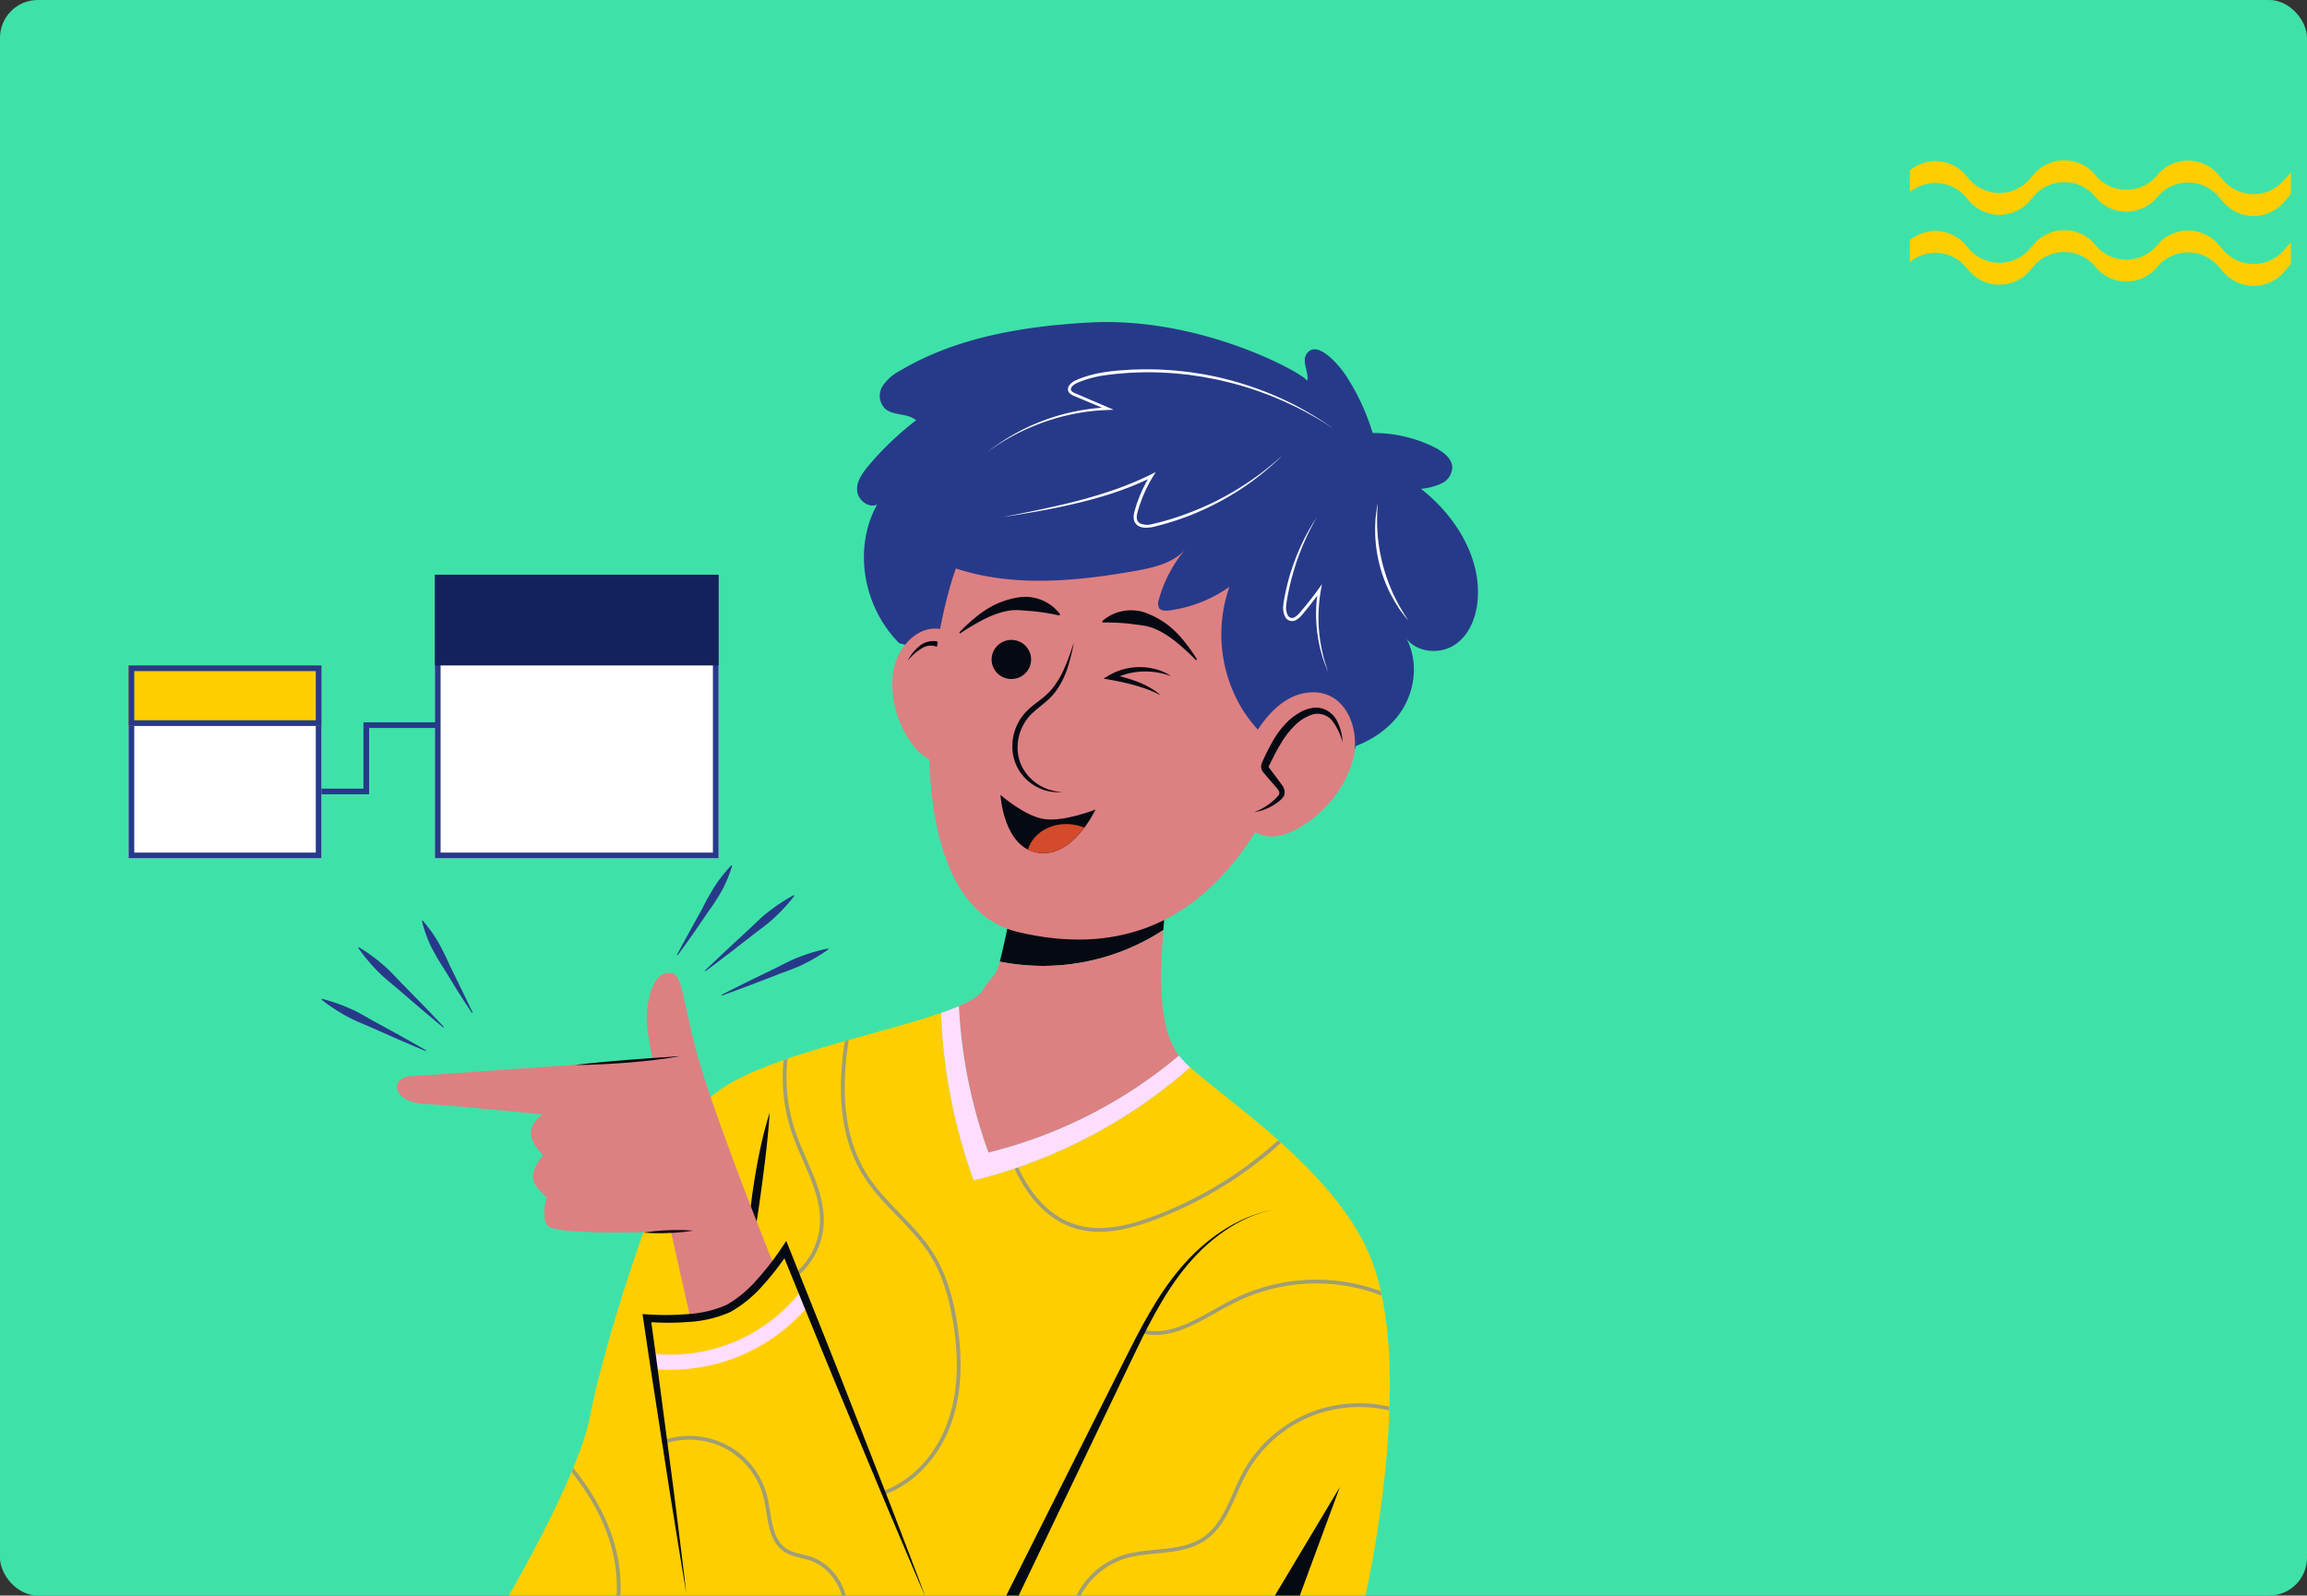 <svg xmlns="http://www.w3.org/2000/svg" xmlns:xlink="http://www.w3.org/1999/xlink" width="610" height="422" viewBox="0 0 610 422">
  <rect x="0" y="0" width="610" height="422" fill="#333333" stroke="none"/>
  <defs>
    <clipPath id="clip-path">
      <rect id="Rectángulo_383409" data-name="Rectángulo 383409" width="305.803" height="336.824" fill="none"/>
    </clipPath>
    <clipPath id="clip-path-2">
      <rect id="Rectángulo_383401" data-name="Rectángulo 383401" width="305.803" height="349.688" fill="none"/>
    </clipPath>
    <clipPath id="clip-path-3">
      <path id="Trazado_829672" data-name="Trazado 829672" d="M154.623,295.364a135.877,135.877,0,0,0,57.24-29.929c11.348,10.018,36.614,26.7,46.637,47.831,14.03,29.582-.29,91.881-.29,91.881H31.7s18.631-31.784,21.572-47.8,18.141-66.964,29.908-82.006c8.948-11.439,44.26-17.827,62.822-24.286a144.759,144.759,0,0,0,8.624,44.3" transform="translate(-31.696 -251.059)" fill="none"/>
    </clipPath>
    <clipPath id="clip-path-4">
      <rect id="Rectángulo_383402" data-name="Rectángulo 383402" width="240.739" height="170.697" fill="none"/>
    </clipPath>
    <clipPath id="clip-path-6">
      <rect id="Rectángulo_383403" data-name="Rectángulo 383403" width="15.103" height="27.326" fill="none"/>
    </clipPath>
    <clipPath id="clip-path-7">
      <rect id="Rectángulo_383404" data-name="Rectángulo 383404" width="23.389" height="28.031" fill="none"/>
    </clipPath>
    <clipPath id="clip-path-8">
      <path id="Trazado_829699" data-name="Trazado 829699" d="M149.121,178.208c5.282.773,13.533-2.529,13.533-2.529s-5.9,12.812-15.134,11.46-10-15.348-10-15.348,6.319,5.645,11.6,6.418" transform="translate(-137.52 -171.79)" fill="none"/>
    </clipPath>
    <clipPath id="clip-path-10">
      <rect id="Rectángulo_383406" data-name="Rectángulo 383406" width="14.957" height="14.803" fill="none"/>
    </clipPath>
  </defs>
  <g id="_35" data-name="35" transform="translate(-810 -13662)">
    <g id="Grupo_1095201" data-name="Grupo 1095201">
      <rect id="Rectángulo_383410" data-name="Rectángulo 383410" width="610" height="422" rx="10" transform="translate(810 13662)" fill="#3ee2a8"/>
      <g id="Grupo_1095199" data-name="Grupo 1095199" transform="translate(895 13747.176)">
        <g id="Grupo_1095198" data-name="Grupo 1095198" clip-path="url(#clip-path)">
          <g id="Grupo_1095174" data-name="Grupo 1095174">
            <g id="Grupo_1095173" data-name="Grupo 1095173" clip-path="url(#clip-path-2)">
              <path id="Trazado_829662" data-name="Trazado 829662" d="M111.205,224.354a188.773,188.773,0,0,0,3.787-19.141l40.871-2.392s-.848,5.6-1.417,13.176a58.125,58.125,0,0,1-43.241,8.357" transform="translate(68.156 -55.196)" fill="#050a12"/>
              <path id="Trazado_829663" data-name="Trazado 829663" d="M107.494,241.049c3.345-1.446,5.672-2.919,6.5-4.476,1.563-2.939,3.187-2.974,4.32-7.293a58.122,58.122,0,0,0,43.241-8.357c-.93,12.385-1.377,25.928,4.1,33.153.015.02.034.04.049.06a124.522,124.522,0,0,1-50.393,25.654,132.486,132.486,0,0,1-7.813-38.74" transform="translate(61.048 -60.122)" fill="#dd8082"/>
              <path id="Trazado_829664" data-name="Trazado 829664" d="M53.268,357.351c2.942-16.013,18.141-66.963,29.908-82.006,8.947-11.439,44.26-17.827,62.822-24.286a144.777,144.777,0,0,0,8.625,44.3,135.881,135.881,0,0,0,57.239-29.928c11.349,10.017,36.614,26.7,46.637,47.831,14.03,29.582-.289,91.881-.289,91.881H31.7s18.631-31.784,21.572-47.8" transform="translate(17.832 -68.323)" fill="#ffce00"/>
            </g>
          </g>
          <g id="Grupo_1095179" data-name="Grupo 1095179" transform="translate(49.528 182.736)">
            <g id="Grupo_1095178" data-name="Grupo 1095178" clip-path="url(#clip-path-3)">
              <g id="Grupo_1095177" data-name="Grupo 1095177" transform="translate(10.931 -3.745)" opacity="0.5" style="mix-blend-mode: multiply;isolation: isolate">
                <g id="Grupo_1095176" data-name="Grupo 1095176">
                  <g id="Grupo_1095175" data-name="Grupo 1095175" clip-path="url(#clip-path-4)">
                    <path id="Trazado_829665" data-name="Trazado 829665" d="M189.953,246.03c-3.824,15.766-5.84,33.564,3.062,47.176,4.813,7.361,12.362,12.67,17.087,20.087,3.578,5.616,5.359,12.18,6.372,18.743,1.322,8.572,1.382,17.517-1.453,25.721s-8.873,15.6-17.061,18.687" transform="translate(-109.316 -245.946)" fill="none" stroke="#446ee4" stroke-miterlimit="10" stroke-width="1"/>
                    <path id="Trazado_829666" data-name="Trazado 829666" d="M237.106,260.107a45.412,45.412,0,0,0,1.239,25.191c2.792,8.1,7.961,15.835,7.353,24.371a19.039,19.039,0,0,1-7.107,13.4" transform="translate(-173.882 -249.776)" fill="none" stroke="#446ee4" stroke-miterlimit="10" stroke-width="1"/>
                    <path id="Trazado_829667" data-name="Trazado 829667" d="M90.764,366.749a48.741,48.741,0,0,0-59.894-12.824c-7.779,3.932-15.793,10.173-24.217,7.886" transform="translate(149.688 -273.886)" fill="none" stroke="#446ee4" stroke-miterlimit="10" stroke-width="1"/>
                    <path id="Trazado_829668" data-name="Trazado 829668" d="M140.4,285.875a103.146,103.146,0,0,1-41.889,28.986c-6.483,2.4-13.631,4.159-20.277,2.238C68.491,314.281,62.6,304.4,59.8,294.737" transform="translate(60.962 -256.789)" fill="none" stroke="#446ee4" stroke-miterlimit="10" stroke-width="1"/>
                    <path id="Trazado_829669" data-name="Trazado 829669" d="M114.087,396.644a35.129,35.129,0,0,0-25.324-1.312,34.7,34.7,0,0,0-19.355,16.217c-3.29,6.091-5.027,13.559-10.8,17.433-6.06,4.062-14.253,2.577-21.23,4.766a20.777,20.777,0,0,0-14.192,20.219" transform="translate(114.225 -286.098)" fill="none" stroke="#446ee4" stroke-miterlimit="10" stroke-width="1"/>
                    <path id="Trazado_829670" data-name="Trazado 829670" d="M227.263,406.7a21.188,21.188,0,0,1,16.961,1.109,20.806,20.806,0,0,1,10.4,13.3c1.23,5.071.986,11.391,5.446,14.169,1.865,1.162,4.158,1.364,6.254,2.039,7.348,2.363,11.588,11.5,8.613,18.557" transform="translate(-197.696 -289.326)" fill="none" stroke="#446ee4" stroke-miterlimit="10" stroke-width="1"/>
                    <path id="Trazado_829671" data-name="Trazado 829671" d="M308.927,408.456c6.773,6.912,12.608,14.939,15.674,24.078s3.156,19.488-1.088,28.152" transform="translate(-308.663 -290.148)" fill="none" stroke="#446ee4" stroke-miterlimit="10" stroke-width="1"/>
                  </g>
                </g>
              </g>
            </g>
          </g>
          <g id="Grupo_1095187" data-name="Grupo 1095187">
            <g id="Grupo_1095186" data-name="Grupo 1095186" clip-path="url(#clip-path-2)">
              <path id="Trazado_829673" data-name="Trazado 829673" d="M103.489,250.383c1.727-.6,3.309-1.2,4.712-1.809a132.48,132.48,0,0,0,7.813,38.74,124.527,124.527,0,0,0,50.393-25.654,22.109,22.109,0,0,0,2.945,3.1,135.87,135.87,0,0,1-57.239,29.929,144.758,144.758,0,0,1-8.624-44.3" transform="translate(60.341 -67.647)" fill="#fdf"/>
              <path id="Trazado_829674" data-name="Trazado 829674" d="M144.185,322.477c-9.88,1.929-18.362,8.118-24.655,15.559s-10.67,16.13-14.991,24.733L73.5,424.583h3.29q14.8-30.908,29.6-61.814c4.119-8.6,8.292-17.293,14.292-24.733s14.088-13.63,23.507-15.559" transform="translate(107.565 -87.759)" fill="#050a12"/>
              <path id="Trazado_829675" data-name="Trazado 829675" d="M66.836,423.29,49.65,452.018h6.581Z" transform="translate(202.453 -115.194)" fill="#050a12"/>
              <path id="Trazado_829676" data-name="Trazado 829676" d="M260.726,287.271a107.969,107.969,0,0,0-2.7,10.622c-.388,1.783-.69,3.58-1.021,5.374-.3,1.8-.569,3.6-.842,5.4-.232,1.807-.465,3.615-.666,5.426-.169,1.815-.372,3.626-.484,5.447a106.719,106.719,0,0,0-.3,10.949c.8-3.577,1.427-7.164,2.011-10.752.315-1.791.555-3.591.845-5.383l.779-5.39.719-5.4c.212-1.8.468-3.6.655-5.41.417-3.611.8-7.23,1-10.889" transform="translate(-142.223 -78.178)" fill="#050a12"/>
              <path id="Trazado_829677" data-name="Trazado 829677" d="M352.872,313.445S336.216,272.028,332.2,256.13s-3.481-20.138-7.5-19.608-5.355,8.214-5.355,12.189a59.589,59.589,0,0,0,1.606,10.6s-58.282,4.194-63.9,4.5c-5.858.325-5.169,7.169,4.461,7.419,4.549.118,30.362,2.711,30.362,2.711s-2.861,1.662-3.129,4.577,3.265,6.193,3.265,6.193-2.721,3.028-2.721,5.654,3.673,5.519,3.673,5.519-1.659,4.858.136,7.4c2.019,2.862,32.668,1.591,32.668,1.591l5.012,22.3s9.465-.312,13.251-3.435,8.834-10.3,8.834-10.3" transform="translate(-233.37 -64.355)" fill="#dd8082"/>
              <path id="Trazado_829678" data-name="Trazado 829678" d="M314.7,266.74l-6.968.481-6.961.514c-2.319.194-4.638.378-6.955.608l-3.476.344c-1.157.139-2.316.252-3.472.408,1.167.009,2.331-.034,3.5-.052l3.491-.141c2.328-.1,4.651-.264,6.973-.441,2.321-.194,4.642-.4,6.955-.685s4.627-.578,6.915-1.036" transform="translate(-219.864 -72.59)" fill="#050a12"/>
              <path id="Trazado_829679" data-name="Trazado 829679" d="M282.181,330.629a52.594,52.594,0,0,0,6.575.1,51.889,51.889,0,0,0,6.545-.626,52.062,52.062,0,0,0-6.575-.1,52.737,52.737,0,0,0-6.545.626" transform="translate(-197.024 -89.792)" fill="#050a12"/>
              <path id="Trazado_829680" data-name="Trazado 829680" d="M281.729,354.567A45.7,45.7,0,0,1,241.884,371.4" transform="translate(-153.816 -96.492)" fill="none" stroke="#fdf" stroke-miterlimit="10" stroke-width="4"/>
              <path id="Trazado_829681" data-name="Trazado 829681" d="M273.524,427.685c-2.866-7.707-5.844-15.37-8.769-23.054L255.8,381.648l-4.486-11.486L246.769,358.7l-9.151-22.9-.767-1.919-1.158,1.744a72.1,72.1,0,0,1-6.56,8.464,30.883,30.883,0,0,1-8.045,6.707,29.578,29.578,0,0,1-10.207,2.438,70.679,70.679,0,0,1-10.779.088l-1.265-.087.182,1.213c.908,6.057,1.79,12.118,2.741,18.17l2.809,18.159,1.4,9.08,1.469,9.071c.98,6.047,1.948,12.1,2.982,18.135-.7-6.086-1.468-12.163-2.224-18.242l-1.134-9.118-1.2-9.109-2.4-18.217c-.785-6.075-1.636-12.14-2.465-18.208l-1.083,1.127a70.158,70.158,0,0,0,11.144.024,31.526,31.526,0,0,0,11-2.621,32.865,32.865,0,0,0,8.7-7.154,72.077,72.077,0,0,0,6.758-8.774l-1.925-.175,9.305,22.842,4.68,11.411,4.742,11.385,9.5,22.764c3.227,7.564,6.4,15.149,9.689,22.69" transform="translate(-113.954 -90.861)" fill="#050a12"/>
              <path id="Trazado_829682" data-name="Trazado 829682" d="M11.136,84.943c-9.7-9.813-12.161-25.325-5.817-36.7C3.2,49.353.338,47.17.041,44.83s1.088-4.478,2.542-6.308A80.9,80.9,0,0,1,15.6,25.985c-2.161-1.938-5.9-1.141-8.124-3.01a4.809,4.809,0,0,1-.791-5.947A12.454,12.454,0,0,1,11.49,12.8C26.2,4.063,43.969,1.069,61.618.116c29.373-1.585,56.37,13.454,57.432,15.428.52-2.574-2.114-5.776.516-7.875s7.667,3.3,9.907,6.8a59.3,59.3,0,0,1,6.859,14.884,36.089,36.089,0,0,1,16.414,3.81c2.16,1.115,4.42,2.786,4.634,5.07a4.826,4.826,0,0,1-2.776,4.422,16.027,16.027,0,0,1-5.521,1.449c9.728,7.532,16.534,19.4,14.84,30.837-.627,4.238-2.578,8.485-6.356,10.714s-9.59,1.7-12.263-1.906c3.451,6.756,2.077,15.033-2.545,20.745s-12.08,8.975-19.766,9.746" transform="translate(141.619 0)" fill="#273a89"/>
              <path id="Trazado_829683" data-name="Trazado 829683" d="M179.015,123.392a26.4,26.4,0,0,0,5.168,18.569,12.959,12.959,0,0,0,4.5,4c4,1.91,8.6-.173,10.912-3.8s2.75-8.4,2.577-13c-.222-5.944-1.847-12.73-6.668-16.02-7.774-5.3-15.562,2.347-16.488,10.242" transform="translate(-27.94 -30.314)" fill="#dd8082"/>
              <g id="Grupo_1095182" data-name="Grupo 1095182" transform="translate(153.911 84.98)" opacity="0.5" style="mix-blend-mode: multiply;isolation: isolate">
                <g id="Grupo_1095181" data-name="Grupo 1095181">
                  <g id="Grupo_1095180" data-name="Grupo 1095180" clip-path="url(#clip-path-6)">
                    <path id="Trazado_829684" data-name="Trazado 829684" d="M198.989,144.051a12.67,12.67,0,0,1-3.816-4.983,2.594,2.594,0,0,1-.281-1.233c.077-.791.8-1.234,1.442-1.569l3.918-2.026a1.576,1.576,0,0,0,.688-.543,1.962,1.962,0,0,0,.159-1.026c-.1-4.553-.338-9.509-3.06-13.235a6.8,6.8,0,0,0-2.746-2.35,5.158,5.158,0,0,0-4.779.638,14.244,14.244,0,0,0-3.437,3.638s-3.13,8.435,1.277,15.98,10.636,6.708,10.636,6.708" transform="translate(-185.999 -116.753)" fill="#dd8082"/>
                  </g>
                </g>
              </g>
              <path id="Trazado_829685" data-name="Trazado 829685" d="M184.794,121.133a14.264,14.264,0,0,1,4.039-3.467,4.378,4.378,0,0,1,4.576.224,9.628,9.628,0,0,1,2.873,4.022,18.676,18.676,0,0,1,1.248,5.018c.246,1.74.316,3.527.388,5.329a2.964,2.964,0,0,1-.007.783c0,.015-.078.091-.254.187l-.594.326c-.8.435-1.6.884-2.395,1.339l-1.211.694a3.136,3.136,0,0,0-1.217,1.181,1.98,1.98,0,0,0-.217.939,2.584,2.584,0,0,0,.178.839,9.584,9.584,0,0,0,.651,1.292,11.734,11.734,0,0,0,3.854,3.981,13.7,13.7,0,0,1-3.029-4.4,9.638,9.638,0,0,1-.444-1.2.976.976,0,0,1,.085-.857,5.952,5.952,0,0,1,2.032-1.18c.831-.385,1.658-.775,2.478-1.181l.624-.3a2.359,2.359,0,0,0,.83-.632,2.052,2.052,0,0,0,.4-1.079c.029-.311.019-.55.021-.772a49.119,49.119,0,0,0-.3-5.526,19.539,19.539,0,0,0-1.485-5.484,14.357,14.357,0,0,0-1.5-2.49,8.02,8.02,0,0,0-2.2-2.039,5.107,5.107,0,0,0-3.009-.764,6.031,6.031,0,0,0-2.831.958,12,12,0,0,0-3.583,4.259" transform="translate(-29.806 -31.542)" fill="#050a12"/>
              <path id="Trazado_829686" data-name="Trazado 829686" d="M60.53,79.279c-8.559,27.451-12.659,86.461,17.1,93.6,52.85,12.678,70.541-36.822,79.1-64.273s-2.742-55.222-30.478-63.693S69.089,51.828,60.53,79.279" transform="translate(106.357 -11.589)" fill="#dd8082"/>
              <path id="Trazado_829687" data-name="Trazado 829687" d="M142.773,128.212a38.858,38.858,0,0,1-27.479-17.824,38.085,38.085,0,0,1-3.374-32.345A35.3,35.3,0,0,1,96,84.3c-.959.134-2.124.148-2.675-.641a2.62,2.62,0,0,1-.082-2.17,34.316,34.316,0,0,1,7.271-13.6c-3.268,3.9-8.7,5.129-13.743,6.01-15.818,2.764-32.461,4.321-47.648-.855,1.118-3.522.991-8.132,2.109-11.655,1.239-3.9,2.5-7.863,4.759-11.293,2.784-4.236,6.924-7.425,11.248-10.114C70.994,31.422,87.977,27.19,103.8,30.8c19.062,4.35,34.443,19.883,41,38.125s4.675,41.1-2.03,59.286" transform="translate(128.162 -8.03)" fill="#273a89"/>
              <path id="Trazado_829688" data-name="Trazado 829688" d="M75.1,153.274A30.9,30.9,0,0,1,60.812,170.54a15.165,15.165,0,0,1-6.667,2.149c-5.145.162-9.03-4.183-9.756-9.094s1.074-10.176,3.441-14.968c3.057-6.194,8-12.625,14.669-13.869,10.752-2,15.37,9.722,12.6,18.516" transform="translate(197.39 -36.611)" fill="#dd8082"/>
              <g id="Grupo_1095185" data-name="Grupo 1095185" transform="translate(246.612 102.797)" opacity="0.5" style="mix-blend-mode: multiply;isolation: isolate">
                <g id="Grupo_1095184" data-name="Grupo 1095184">
                  <g id="Grupo_1095183" data-name="Grupo 1095183" clip-path="url(#clip-path-7)">
                    <path id="Trazado_829689" data-name="Trazado 829689" d="M48.68,168.076a14.869,14.869,0,0,0,6.408-3.5,3.056,3.056,0,0,0,.883-1.175,2.541,2.541,0,0,0-.783-2.332Q53.594,159.081,52,157.1a1.8,1.8,0,0,1-.471-.9,2.279,2.279,0,0,1,.318-1.161c2.271-4.775,4.872-9.914,9.524-12.6a7.956,7.956,0,0,1,4.025-1.213,5.931,5.931,0,0,1,4.758,2.9,16.325,16.325,0,0,1,1.915,5.452s-.689,10.389-8.939,16.332-14.451,2.16-14.451,2.16" transform="translate(-48.68 -141.232)" fill="#dd8082"/>
                  </g>
                </g>
              </g>
              <path id="Trazado_829690" data-name="Trazado 829690" d="M72.07,149.282A13.766,13.766,0,0,0,70.3,143.1a6.911,6.911,0,0,0-2.544-2.33,5.918,5.918,0,0,0-3.551-.591,9.39,9.39,0,0,0-3.3,1.136,16.813,16.813,0,0,0-2.77,1.941,22.868,22.868,0,0,0-4.177,5.118,57.148,57.148,0,0,0-2.945,5.712c-.1.236-.227.484-.344.827a2.369,2.369,0,0,0-.089,1.329,2.693,2.693,0,0,0,.579,1.055l.516.613c.676.81,1.367,1.609,2.065,2.4.681.806,1.5,1.593,1.592,2.194a1.135,1.135,0,0,1-.316.948,11.384,11.384,0,0,1-1.041,1.066,16.05,16.05,0,0,1-5.3,3.248,13.756,13.756,0,0,0,5.974-2.425,11.271,11.271,0,0,0,1.3-1.066,3.023,3.023,0,0,0,.587-.806,2.3,2.3,0,0,0,.217-1.1,3.6,3.6,0,0,0-.73-1.816l-.954-1.3c-.624-.851-1.255-1.7-1.9-2.531l-.474-.622a.762.762,0,0,1-.18-.317,1.721,1.721,0,0,1,.067-.218c.06-.153.176-.375.3-.615.932-1.876,1.855-3.735,2.941-5.464a21.847,21.847,0,0,1,3.7-4.735,11.3,11.3,0,0,1,4.953-2.925,5.055,5.055,0,0,1,4.954,1.89,16.351,16.351,0,0,1,2.632,5.55" transform="translate(197.932 -38.133)" fill="#050a12"/>
              <path id="Trazado_829691" data-name="Trazado 829691" d="M62.665,70.934a56.107,56.107,0,0,0-4.808,8.934,57.7,57.7,0,0,0-3.179,9.65c-.193.826-.366,1.657-.524,2.49a22.718,22.718,0,0,0-.382,2.553,5.238,5.238,0,0,0,.505,2.662A2.089,2.089,0,0,0,56.94,98.24,5.559,5.559,0,0,0,59,96.468q.825-.973,1.619-1.97,1.59-1.994,3.059-4.077L63,90.144a37.548,37.548,0,0,0-.521,5.585,40.689,40.689,0,0,0,.3,5.592,37.693,37.693,0,0,0,2.968,10.734,42.708,42.708,0,0,1-2.459-10.789,39.958,39.958,0,0,1-.136-5.518,41.989,41.989,0,0,1,.586-5.479l.292-1.624-.969,1.347Q61.588,92.042,59.994,94q-.8.979-1.623,1.936a5.25,5.25,0,0,1-1.732,1.536,1.275,1.275,0,0,1-1.656-.638,4.512,4.512,0,0,1-.431-2.251,22.446,22.446,0,0,1,.346-2.447c.149-.825.31-1.646.493-2.465a64.948,64.948,0,0,1,2.911-9.63,68.229,68.229,0,0,1,4.364-9.112" transform="translate(200.509 -19.304)" fill="#fff"/>
              <path id="Trazado_829692" data-name="Trazado 829692" d="M25.668,65.811c-.129.676-.252,1.355-.363,2.037l-.24,2.059-.1,2.073.008,2.078a37.71,37.71,0,0,0,4.179,16l1.01,1.822,1.1,1.765,1.219,1.686q.649.813,1.316,1.607-.558-.876-1.133-1.732L31.616,93.43l-.988-1.8-.894-1.848a47.033,47.033,0,0,1-4.119-15.755l-.122-2.045-.02-2.052.051-2.056q.085-1.025.143-2.058" transform="translate(253.641 -17.91)" fill="#fff"/>
              <path id="Trazado_829693" data-name="Trazado 829693" d="M143.58,32.89a90.632,90.632,0,0,0-9.114-5.662,80.122,80.122,0,0,0-9.792-4.449,84.331,84.331,0,0,0-10.292-3.191c-1.738-.469-3.515-.763-5.279-1.121-1.78-.258-3.552-.59-5.347-.748a83.524,83.524,0,0,0-10.784-.532l-2.7.068-2.7.183a48.576,48.576,0,0,0-5.375.638,29.932,29.932,0,0,0-5.261,1.39c-.427.159-.85.328-1.265.516a5.3,5.3,0,0,0-1.246.7,2.919,2.919,0,0,0-.963,1.184,1.535,1.535,0,0,0,.328,1.631,3.719,3.719,0,0,0,1.28.752l1.237.523,2.473,1.045,4.946,2.09.126-.674a56.388,56.388,0,0,0-16.939,3.474,55.471,55.471,0,0,0-14.981,8.453,54.877,54.877,0,0,1,7.262-4.6,58.74,58.74,0,0,1,7.874-3.437,55.957,55.957,0,0,1,16.813-3.188l1.578-.052-1.452-.622-4.935-2.115-2.468-1.058-1.234-.528a3.11,3.11,0,0,1-1.024-.584.767.767,0,0,1-.163-.837,2.2,2.2,0,0,1,.721-.85,4.515,4.515,0,0,1,1.087-.6c.4-.179.81-.341,1.224-.491a29.12,29.12,0,0,1,5.124-1.326,83.667,83.667,0,0,1,21.333-.416c1.78.146,3.538.468,5.305.714,1.75.349,3.514.633,5.247,1.065a83.9,83.9,0,0,1,10.27,3.015l2.509.935,2.467,1.042c.829.335,1.636.715,2.443,1.1s1.63.735,2.416,1.157a90.473,90.473,0,0,1,9.249,5.407" transform="translate(124.026 -4.676)" fill="#fff"/>
              <path id="Trazado_829694" data-name="Trazado 829694" d="M144.242,48.417c-1.776,1.6-3.6,3.141-5.5,4.591q-2.864,2.151-5.9,4.053a75.452,75.452,0,0,1-12.792,6.38c-2.225.858-4.48,1.648-6.781,2.28-1.139.34-2.317.613-3.456.893a5.013,5.013,0,0,1-3.242-.179,1.7,1.7,0,0,1-.83-1.138,3.643,3.643,0,0,1,.1-1.587c.288-1.117.669-2.248,1.07-3.347A36.306,36.306,0,0,1,110,54.024l.716-1.167-1.229.613a82.116,82.116,0,0,1-9.4,3.948Q95.267,59.1,90.31,60.4c-3.3.873-6.637,1.606-9.978,2.328s-6.7,1.361-10.054,2.041q5.071-.789,10.123-1.7t10.05-2.121c3.327-.814,6.639-1.721,9.879-2.85a83.006,83.006,0,0,0,9.511-3.926l-.513-.553a37.091,37.091,0,0,0-3.2,6.461,32.014,32.014,0,0,0-1.09,3.449,4.4,4.4,0,0,0-.093,1.943,2.51,2.51,0,0,0,1.225,1.656,4.07,4.07,0,0,0,1.928.448,8.635,8.635,0,0,0,1.873-.2c1.188-.3,2.348-.576,3.506-.928,2.322-.654,4.594-1.464,6.835-2.344a75.155,75.155,0,0,0,12.772-6.659,71.524,71.524,0,0,0,11.154-9.02" transform="translate(109.876 -13.176)" fill="#fff"/>
              <path id="Trazado_829695" data-name="Trazado 829695" d="M150.472,109.537a61.879,61.879,0,0,1,6.212-3.7,26,26,0,0,1,3.225-1.4,19.183,19.183,0,0,1,3.3-.9,13.374,13.374,0,0,1,3.323-.129l3.257.25a59.553,59.553,0,0,1,6.929,1.124l.2-.293a11.355,11.355,0,0,0-6.495-4.3,10.832,10.832,0,0,0-4.012-.268,22.529,22.529,0,0,0-3.891.88,21.636,21.636,0,0,0-3.581,1.5,28.05,28.05,0,0,0-3.193,2.037,47.906,47.906,0,0,0-5.5,4.922Z" transform="translate(18.395 -27.173)" fill="#050a12"/>
              <path id="Trazado_829696" data-name="Trazado 829696" d="M126.125,117.729a47.567,47.567,0,0,0-4.358-5.933,27.789,27.789,0,0,0-2.7-2.641,21.488,21.488,0,0,0-3.194-2.194,22.5,22.5,0,0,0-3.626-1.652,10.82,10.82,0,0,0-3.982-.552,11.416,11.416,0,0,0-7.248,2.889l.133.327a59.686,59.686,0,0,1,7.015.307l3.239.417a13.34,13.34,0,0,1,3.227.8,19.068,19.068,0,0,1,3.039,1.55,25.917,25.917,0,0,1,2.867,2.021,61.485,61.485,0,0,1,5.314,4.881Z" transform="translate(105.388 -28.505)" fill="#050a12"/>
              <path id="Trazado_829697" data-name="Trazado 829697" d="M162.653,175.679s-5.9,12.813-15.134,11.461-10-15.348-10-15.348,6.319,5.645,11.6,6.417,13.533-2.529,13.533-2.529" transform="translate(42.013 -46.751)" fill="#050a12"/>
            </g>
          </g>
          <g id="Grupo_1095189" data-name="Grupo 1095189" transform="translate(179.533 125.039)">
            <g id="Grupo_1095188" data-name="Grupo 1095188" clip-path="url(#clip-path-8)">
              <path id="Trazado_829698" data-name="Trazado 829698" d="M132.8,190.341c-.774,5.182,3.431,10.09,9.392,10.962s11.421-2.621,12.195-7.8-3.431-10.09-9.392-10.962-11.421,2.622-12.195,7.8" transform="translate(-125.803 -174.678)" fill="#d34b2a"/>
            </g>
          </g>
          <g id="Grupo_1095197" data-name="Grupo 1095197">
            <g id="Grupo_1095196" data-name="Grupo 1095196" clip-path="url(#clip-path-2)">
              <path id="Trazado_829700" data-name="Trazado 829700" d="M160.9,119.156a5.156,5.156,0,0,0,3.448,6.459,5.229,5.229,0,0,0,6.527-3.413,5.157,5.157,0,0,0-3.449-6.459,5.23,5.23,0,0,0-6.526,3.413" transform="translate(16.531 -31.435)" fill="#050a12"/>
              <g id="Grupo_1095192" data-name="Grupo 1095192" transform="translate(166.535 101.703)" opacity="0.5" style="mix-blend-mode: multiply;isolation: isolate">
                <g id="Grupo_1095191" data-name="Grupo 1095191">
                  <g id="Grupo_1095190" data-name="Grupo 1095190" clip-path="url(#clip-path-10)">
                    <path id="Trazado_829701" data-name="Trazado 829701" d="M183.981,147.454a7.479,7.479,0,1,1-7.143-7.719,7.449,7.449,0,0,1,7.143,7.719" transform="translate(-169.031 -139.728)" fill="#dd8082"/>
                  </g>
                </g>
              </g>
              <g id="Grupo_1095195" data-name="Grupo 1095195" transform="translate(210.083 110.84)" opacity="0.5" style="mix-blend-mode: multiply;isolation: isolate">
                <g id="Grupo_1095194" data-name="Grupo 1095194">
                  <g id="Grupo_1095193" data-name="Grupo 1095193" clip-path="url(#clip-path-10)">
                    <path id="Trazado_829702" data-name="Trazado 829702" d="M124.766,160.007a7.479,7.479,0,1,1-7.143-7.719,7.449,7.449,0,0,1,7.143,7.719" transform="translate(-109.816 -152.282)" fill="#dd8082"/>
                  </g>
                </g>
              </g>
              <path id="Trazado_829703" data-name="Trazado 829703" d="M161.563,116.531c-.726,2.043-1.366,4.112-2.229,6.08a24.884,24.884,0,0,1-3.087,5.551,16.537,16.537,0,0,1-2.126,2.3c-.781.7-1.642,1.338-2.51,2a24,24,0,0,0-2.539,2.182,13.19,13.19,0,0,0-3.765,9.29,11.906,11.906,0,0,0,1.842,6.487,12.383,12.383,0,0,0,5,4.442,11.6,11.6,0,0,0,6.47,1.119,12.386,12.386,0,0,1-10.487-6.144,11.159,11.159,0,0,1-1.436-5.888,12.39,12.39,0,0,1,1.6-5.857,12.069,12.069,0,0,1,1.808-2.462,26.2,26.2,0,0,1,2.373-2.095c.836-.684,1.7-1.37,2.519-2.146a15.341,15.341,0,0,0,2.18-2.57,22.837,22.837,0,0,0,2.83-5.966,57.669,57.669,0,0,0,1.556-6.324" transform="translate(37.377 -31.713)" fill="#050a12"/>
              <path id="Trazado_829704" data-name="Trazado 829704" d="M128.184,127.8a13.7,13.7,0,0,0-3.788-1.767,16.065,16.065,0,0,0-4.2-.646,16.607,16.607,0,0,0-4.257.468,15.7,15.7,0,0,0-4,1.579l-1.694.98,1.913.349c2.282.416,4.541.9,6.762,1.539,1.105.33,2.206.679,3.283,1.106a29.969,29.969,0,0,1,3.18,1.451,16.79,16.79,0,0,0-2.887-2.051,24.258,24.258,0,0,0-3.22-1.528,38.629,38.629,0,0,0-6.846-1.926l.22,1.33a17.091,17.091,0,0,1,3.649-1.472,18.358,18.358,0,0,1,3.915-.64,19.193,19.193,0,0,1,4.008.194,20.181,20.181,0,0,1,3.957,1.034" transform="translate(96.537 -34.121)" fill="#050a12"/>
              <path id="Trazado_829705" data-name="Trazado 829705" d="M268.347,221.216c1.394-1.856,2.729-3.752,4.081-5.639l3.927-5.741a57.109,57.109,0,0,0,3.773-5.841,34.121,34.121,0,0,0,2.658-6.48l-.191-.109a38.358,38.358,0,0,0-4.368,5.482,69.229,69.229,0,0,0-3.382,6.046L271.489,215l-3.329,6.1Z" transform="translate(-174.197 -53.722)" fill="#273a89"/>
              <path id="Trazado_829706" data-name="Trazado 829706" d="M245.91,228.38c2.076-1.532,4.113-3.109,6.171-4.661l6.1-4.745c2.024-1.593,4.171-3.041,6.028-4.827a44.39,44.39,0,0,0,5.237-5.739l-.143-.166a44.692,44.692,0,0,0-6.53,4.248c-2.067,1.542-3.841,3.422-5.74,5.158l-5.668,5.242c-1.864,1.776-3.75,3.528-5.6,5.324Z" transform="translate(-144.387 -56.671)" fill="#273a89"/>
              <path id="Trazado_829707" data-name="Trazado 829707" d="M233.6,240.1c2.422-.863,4.819-1.779,7.23-2.666l7.185-2.766c2.389-.935,4.855-1.7,7.141-2.866a44.21,44.21,0,0,0,6.653-3.965l-.089-.2a44.486,44.486,0,0,0-7.451,2.166c-2.416.876-4.652,2.157-6.964,3.266l-6.919,3.366c-2.292,1.157-4.6,2.284-6.876,3.465Z" transform="translate(-127.734 -61.95)" fill="#273a89"/>
              <path id="Trazado_829708" data-name="Trazado 829708" d="M374.872,241.811l-3.02-6.251-3.048-6.226a68.834,68.834,0,0,0-3.076-6.2,38.234,38.234,0,0,0-4.09-5.689l-.2.1a34.1,34.1,0,0,0,2.331,6.6,57.106,57.106,0,0,0,3.476,6.018l3.637,5.927c1.255,1.95,2.494,3.909,3.794,5.831Z" transform="translate(-334.886 -59.174)" fill="#273a89"/>
              <path id="Trazado_829709" data-name="Trazado 829709" d="M394.457,248.255c-1.755-1.884-3.55-3.727-5.324-5.591l-5.4-5.513c-1.81-1.827-3.488-3.791-5.475-5.433a44.677,44.677,0,0,0-6.309-4.561l-.152.159a44.282,44.282,0,0,0,4.944,5.988c1.764,1.874,3.838,3.427,5.779,5.116l5.855,5.037c1.978,1.652,3.934,3.326,5.931,4.957Z" transform="translate(-362.086 -61.818)" fill="#273a89"/>
              <path id="Trazado_829710" data-name="Trazado 829710" d="M405.862,259.549c-2.218-1.292-4.463-2.531-6.694-3.8l-6.742-3.7c-2.254-1.22-4.423-2.609-6.792-3.6a44.429,44.429,0,0,0-7.334-2.528l-.1.2a44.216,44.216,0,0,0,6.447,4.286c2.225,1.279,4.649,2.161,6.99,3.211l7.039,3.114c2.363,1,4.713,2.037,7.088,3.016Z" transform="translate(-378.2 -66.925)" fill="#273a89"/>
            </g>
          </g>
        </g>
      </g>
      <g id="Grupo_1095200" data-name="Grupo 1095200">
        <g id="Rectángulo_383411" data-name="Rectángulo 383411" transform="translate(844 13838)" fill="#fff" stroke="#273a89" stroke-width="1.5">
          <rect width="51" height="51" stroke="none"/>
          <rect x="0.75" y="0.75" width="49.5" height="49.5" fill="none"/>
        </g>
        <g id="Rectángulo_383412" data-name="Rectángulo 383412" transform="translate(844 13838)" fill="#ffce00" stroke="#273a89" stroke-width="1.5">
          <rect width="51" height="16" stroke="none"/>
          <rect x="0.75" y="0.75" width="49.5" height="14.5" fill="none"/>
        </g>
        <g id="Rectángulo_383413" data-name="Rectángulo 383413" transform="translate(925 13814)" fill="#fff" stroke="#273a89" stroke-width="1.5">
          <rect width="75" height="75" stroke="none"/>
          <rect x="0.75" y="0.75" width="73.5" height="73.5" fill="none"/>
        </g>
        <rect id="Rectángulo_383414" data-name="Rectángulo 383414" width="75" height="24" transform="translate(925 13814)" fill="#13215c"/>
        <path id="Trazado_829711" data-name="Trazado 829711" d="M-3529,2172.332h11.85v-17.541h18.461" transform="translate(4424 11699)" fill="none" stroke="#273a89" stroke-width="1.5"/>
      </g>
    </g>
    <g id="Grupo_1095204" data-name="Grupo 1095204" transform="translate(1315 13704.385)">
      <g id="Grupo_1072927" data-name="Grupo 1072927">
        <path id="Trazado_818457" data-name="Trazado 818457" d="M100.738,10.753l-1.686,1.92a10.573,10.573,0,0,1-16.321,0l-1.015-1.156a10.576,10.576,0,0,0-16.321,0,10.573,10.573,0,0,1-16.321,0l-.092-.105a10.576,10.576,0,0,0-16.321,0l-.83.946a10.573,10.573,0,0,1-16.321,0l-.644-.735A10.511,10.511,0,0,0,0,10.237v5.791a10.508,10.508,0,0,1,14.868,1.383l.644.735a10.573,10.573,0,0,0,16.321,0l.83-.946a10.573,10.573,0,0,1,16.321,0l.092.105a10.573,10.573,0,0,0,16.321,0,10.573,10.573,0,0,1,16.321,0l1.015,1.156a10.573,10.573,0,0,0,16.321,0l1.686-1.92Z" transform="translate(0 10.919)" fill="#ffce00"/>
        <path id="Trazado_818458" data-name="Trazado 818458" d="M100.738,3.19,99.052,5.11a10.573,10.573,0,0,1-16.321,0L81.717,3.954a10.573,10.573,0,0,0-16.321,0,10.573,10.573,0,0,1-16.321,0l-.092-.105a10.573,10.573,0,0,0-16.321,0l-.83.946a10.573,10.573,0,0,1-16.321,0l-.644-.735A10.511,10.511,0,0,0,0,2.674V8.462A10.511,10.511,0,0,1,14.868,9.848l.644.735a10.573,10.573,0,0,0,16.321,0l.83-.946a10.573,10.573,0,0,1,16.321,0l.092.105a10.573,10.573,0,0,0,16.321,0,10.573,10.573,0,0,1,16.321,0L82.732,10.9a10.573,10.573,0,0,0,16.321,0l1.686-1.92Z" transform="translate(0 0.001)" fill="#ffce00"/>
      </g>
    </g>
  </g>
</svg>
